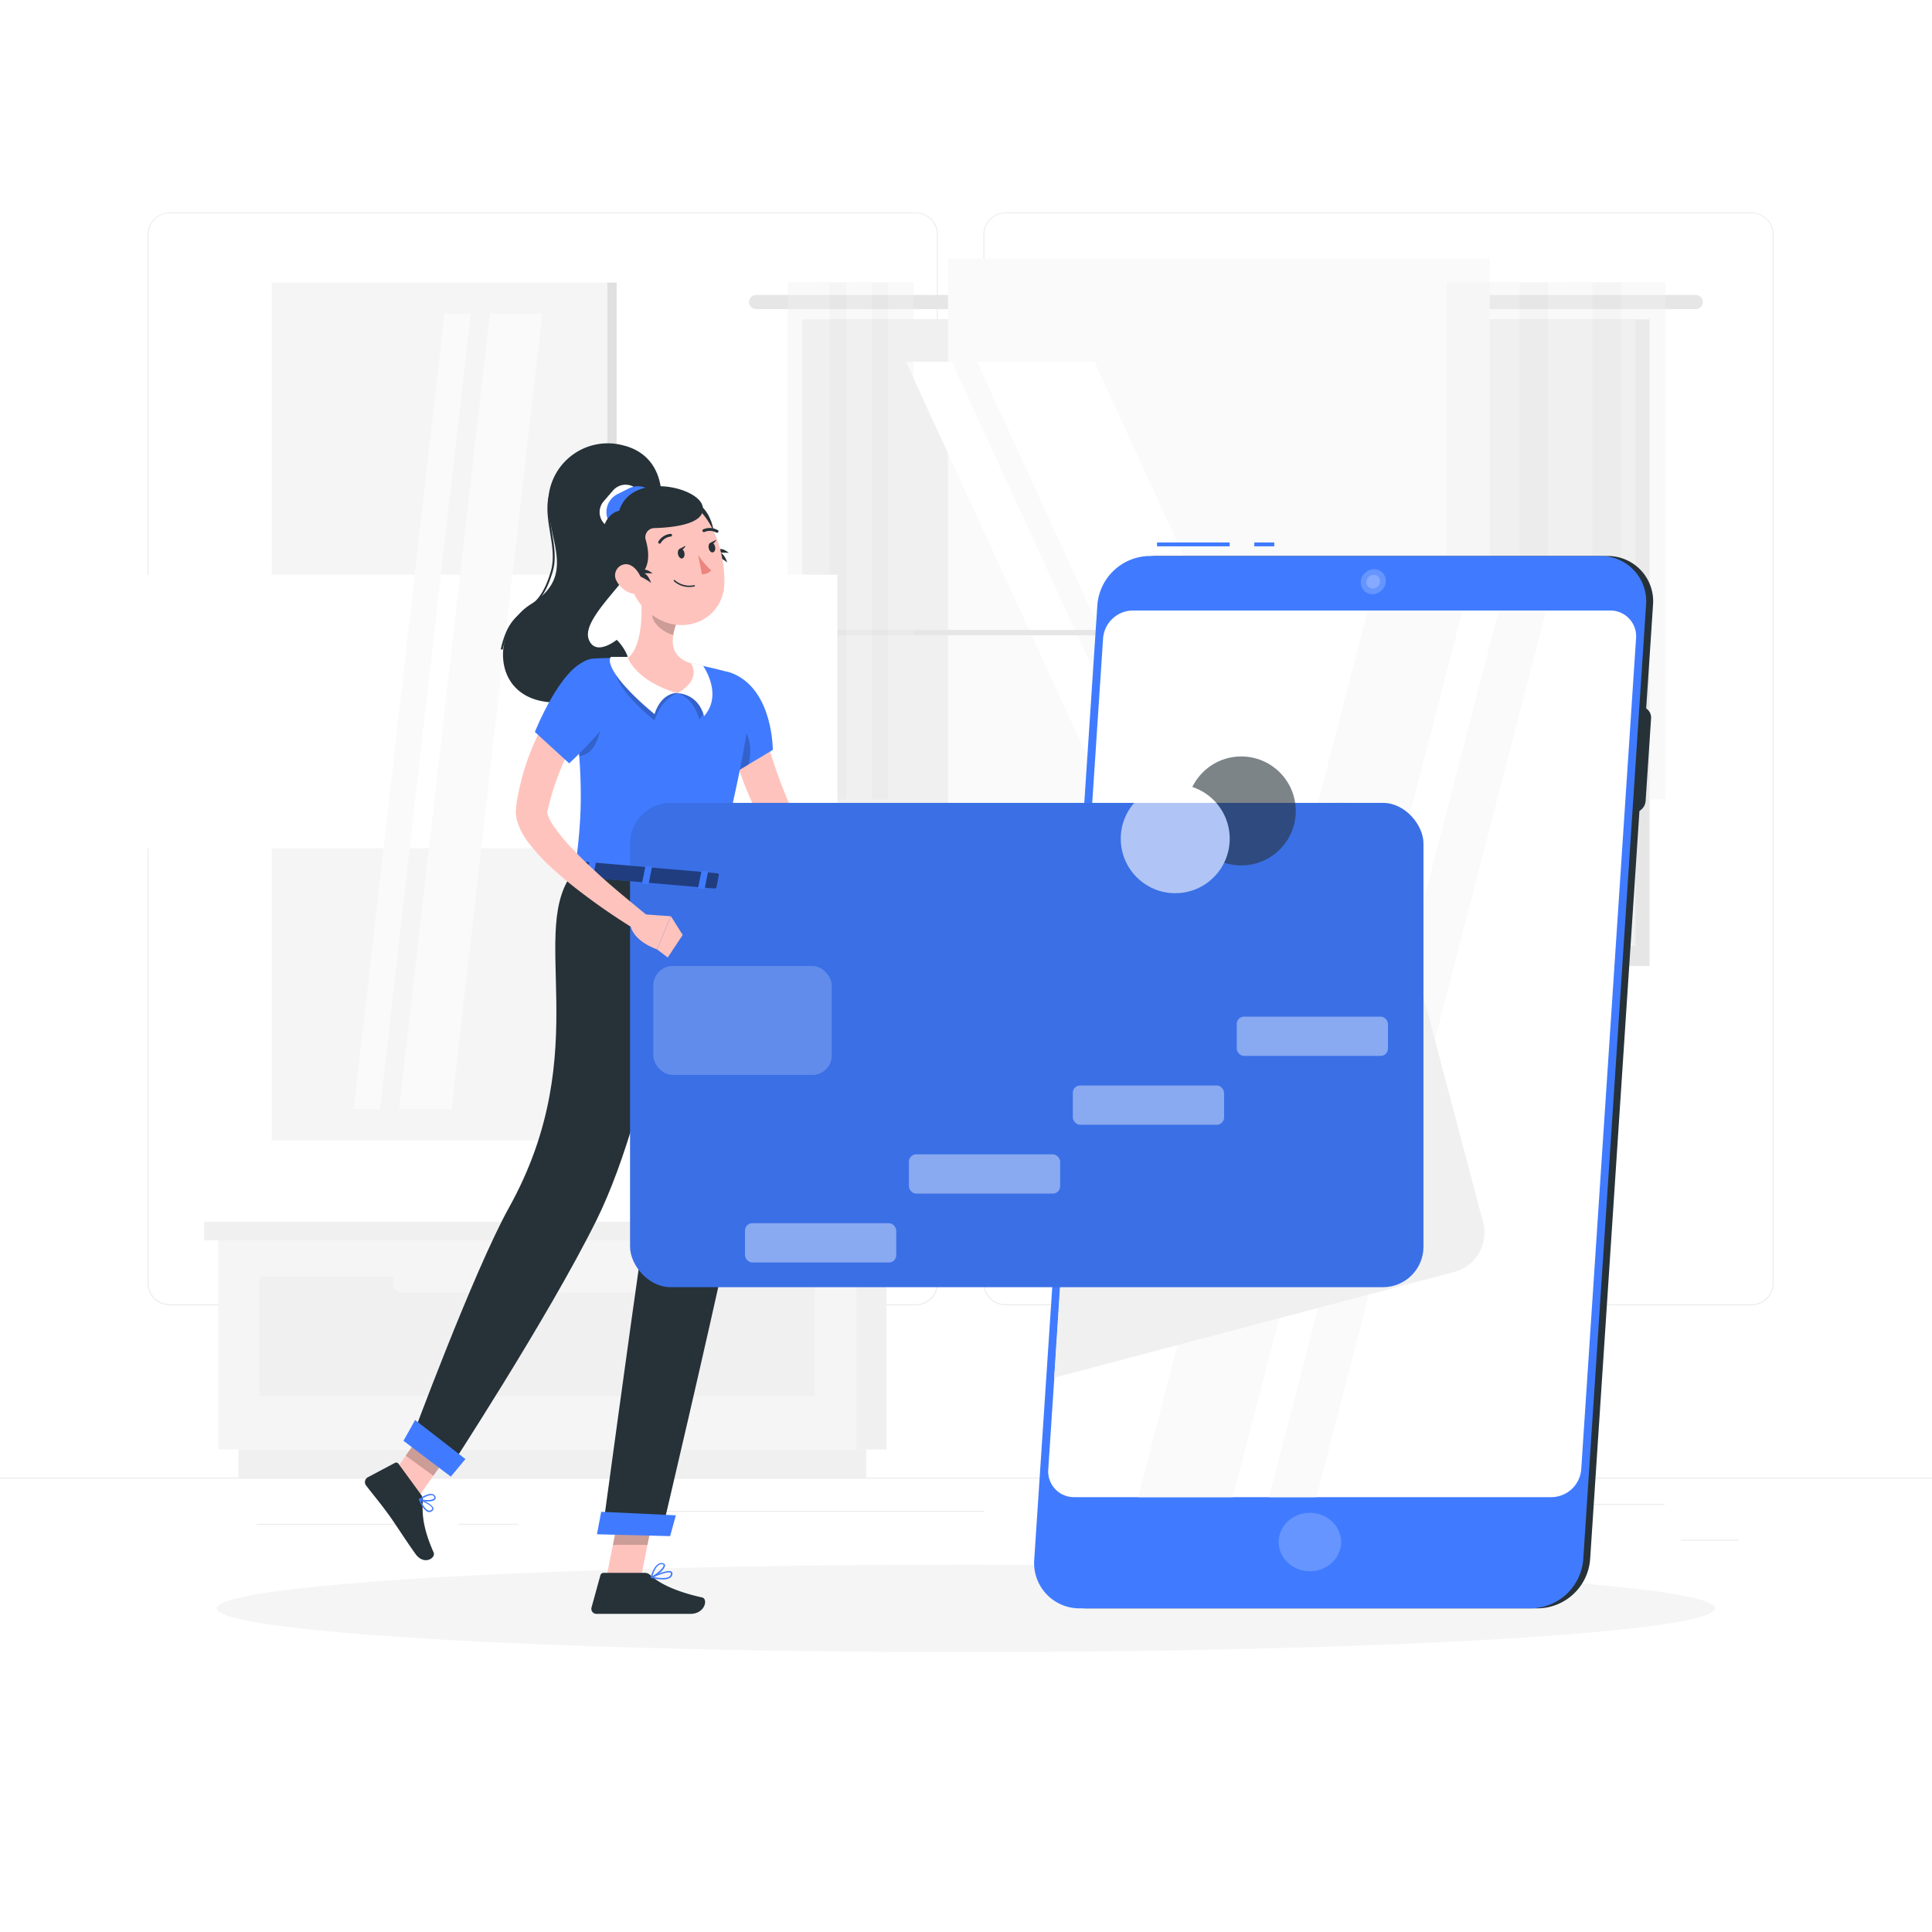 <svg class="animated" id="freepik_stories-mobile-payments" xmlns="http://www.w3.org/2000/svg" viewBox="0 0 500 500" version="1.1" xmlns:xlink="http://www.w3.org/1999/xlink" xmlns:svgjs="http://svgjs.com/svgjs"><style>svg#freepik_stories-mobile-payments:not(.animated) .animable {opacity: 0;}svg#freepik_stories-mobile-payments.animated #freepik--Character--inject-31 {animation: 3s Infinite  linear floating;animation-delay: 0s;}            @keyframes floating {                0% {                    opacity: 1;                    transform: translateY(0px);                }                50% {                    transform: translateY(-10px);                }                100% {                    opacity: 1;                    transform: translateY(0px);                }            }        </style><g id="freepik--background-complete--inject-31" style="transform-origin: 250px 228.23px 0px;" class="animable"><rect y="382.4" width="500" height="0.25" style="fill: rgb(235, 235, 235); transform-origin: 250px 382.525px 0px;" id="elt1t9teb3tmi" class="animable"></rect><rect x="435" y="398.49" width="14.9" height="0.25" style="fill: rgb(235, 235, 235); transform-origin: 442.45px 398.615px 0px;" id="elpv5or397r3n" class="animable"></rect><rect x="322.53" y="401.21" width="8.69" height="0.25" style="fill: rgb(235, 235, 235); transform-origin: 326.875px 401.335px 0px;" id="el21bzufxeymt" class="animable"></rect><rect x="396.59" y="389.21" width="34.19" height="0.25" style="fill: rgb(235, 235, 235); transform-origin: 413.685px 389.335px 0px;" id="el34nvyua34wh" class="animable"></rect><rect x="66.44" y="394.37" width="43.19" height="0.25" style="fill: rgb(235, 235, 235); transform-origin: 88.035px 394.495px 0px;" id="elahcljvnoqll" class="animable"></rect><rect x="118.53" y="394.37" width="15.58" height="0.25" style="fill: rgb(235, 235, 235); transform-origin: 126.32px 394.495px 0px;" id="elnjhrj9gi0em" class="animable"></rect><rect x="161.08" y="391.01" width="93.68" height="0.25" style="fill: rgb(235, 235, 235); transform-origin: 207.92px 391.135px 0px;" id="el02jyc8cseazk" class="animable"></rect><path d="M237,337.8H43.91a5.71,5.71,0,0,1-5.7-5.71V60.66A5.71,5.71,0,0,1,43.91,55H237a5.71,5.71,0,0,1,5.71,5.71V332.09A5.71,5.71,0,0,1,237,337.8ZM43.91,55.2a5.46,5.46,0,0,0-5.45,5.46V332.09a5.46,5.46,0,0,0,5.45,5.46H237a5.47,5.47,0,0,0,5.46-5.46V60.66A5.47,5.47,0,0,0,237,55.2Z" style="fill: rgb(235, 235, 235); transform-origin: 140.461px 196.4px 0px;" id="elp8f2nqby6fq" class="animable"></path><path d="M453.31,337.8H260.21a5.72,5.72,0,0,1-5.71-5.71V60.66A5.72,5.72,0,0,1,260.21,55h193.1A5.71,5.71,0,0,1,459,60.66V332.09A5.71,5.71,0,0,1,453.31,337.8ZM260.21,55.2a5.47,5.47,0,0,0-5.46,5.46V332.09a5.47,5.47,0,0,0,5.46,5.46h193.1a5.47,5.47,0,0,0,5.46-5.46V60.66a5.47,5.47,0,0,0-5.46-5.46Z" style="fill: rgb(235, 235, 235); transform-origin: 356.75px 196.4px 0px;" id="elnj82bgzl3o" class="animable"></path><g id="elysv3i23yyc"><rect x="221.5" y="321" width="7.9" height="54.1" style="fill: rgb(240, 240, 240); transform-origin: 225.45px 348.05px 0px; transform: rotate(180deg);" class="animable"></rect></g><g id="elpz4ff4kaut"><rect x="61.7" y="375.1" width="162.48" height="7.3" style="fill: rgb(240, 240, 240); transform-origin: 142.94px 378.75px 0px; transform: rotate(180deg);" class="animable"></rect></g><rect x="56.49" y="321" width="165.01" height="54.1" style="fill: rgb(245, 245, 245); transform-origin: 138.995px 348.05px 0px;" id="eleav8p3howj" class="animable"></rect><rect x="67.16" y="330.42" width="143.66" height="30.9" style="fill: rgb(240, 240, 240); transform-origin: 138.99px 345.87px 0px;" id="elautgvfrnf6" class="animable"></rect><g id="ele7jgdaju1x4"><rect x="101.67" y="329.38" width="74.64" height="5.18" rx="2.37" style="fill: rgb(245, 245, 245); transform-origin: 138.99px 331.97px 0px; transform: rotate(180deg);" class="animable"></rect></g><g id="el90b31hwxdlk"><rect x="52.87" y="316.17" width="168.63" height="4.83" style="fill: rgb(240, 240, 240); transform-origin: 137.185px 318.585px 0px; transform: rotate(180deg);" class="animable"></rect></g><rect x="221.5" y="316.17" width="11.69" height="4.83" style="fill: rgb(230, 230, 230); transform-origin: 227.345px 318.585px 0px;" id="el5ucwdnon5jm" class="animable"></rect><g id="elvolhdmi5p2e"><rect x="215.47" y="82.65" width="211.43" height="162.15" style="fill: rgb(230, 230, 230); transform-origin: 321.185px 163.725px 0px; transform: rotate(180deg);" class="animable"></rect></g><path d="M195.68,76.35H438.86a1.83,1.83,0,0,1,1.83,1.83h0A1.83,1.83,0,0,1,438.86,80H195.68a1.83,1.83,0,0,1-1.84-1.83h0A1.83,1.83,0,0,1,195.68,76.35Z" style="fill: rgb(230, 230, 230); transform-origin: 317.266px 78.176px 0px;" id="el8r4xxm05q8y" class="animable"></path><g id="el60534g82kyr"><rect x="207.63" y="82.65" width="215.61" height="162.15" style="fill: rgb(240, 240, 240); transform-origin: 315.435px 163.725px 0px; transform: rotate(180deg);" class="animable"></rect></g><polygon points="215.47 244.81 426.9 244.81 426.9 250 210.07 250 215.47 244.81" style="fill: rgb(230, 230, 230); transform-origin: 318.485px 247.405px 0px;" id="elfz6k4mrkcot" class="animable"></polygon><polygon points="194.57 244.81 410.18 244.81 404.78 250 189.18 250 194.57 244.81" style="fill: rgb(240, 240, 240); transform-origin: 299.68px 247.405px 0px;" id="el7f1sjpvmhj8" class="animable"></polygon><g id="el3fe04vdnts3"><rect x="245.33" y="66.9" width="140.21" height="193.66" style="fill: rgb(250, 250, 250); transform-origin: 315.435px 163.73px 0px; transform: rotate(90deg);" class="animable"></rect></g><polygon points="347.64 233.83 283.25 93.63 252.84 93.63 317.24 233.83 347.64 233.83" style="fill: rgb(255, 255, 255); transform-origin: 300.24px 163.73px 0px;" id="el3o4j1ggsc7j" class="animable"></polygon><polygon points="310.71 233.83 246.31 93.63 234.46 93.63 298.86 233.83 310.71 233.83" style="fill: rgb(255, 255, 255); transform-origin: 272.585px 163.73px 0px;" id="el4sfy5808025" class="animable"></polygon><g id="el95vet5vdqe"><rect x="149.2" y="163.03" width="140.21" height="1.39" style="fill: rgb(230, 230, 230); transform-origin: 219.305px 163.725px 0px; transform: rotate(90deg);" class="animable"></rect></g><g id="elptlxe8qlnnn"><g style="opacity: 0.4; transform-origin: 402.695px 139.975px 0px;" class="animable"><g id="elmo61rus9pdd"><rect x="412.14" y="73.07" width="18.88" height="133.81" style="fill: rgb(240, 240, 240); transform-origin: 421.58px 139.975px 0px; transform: rotate(180deg);" class="animable"></rect></g><g id="elv6ixj7h1c8q"><rect x="404.78" y="73.07" width="14.71" height="133.81" style="fill: rgb(230, 230, 230); transform-origin: 412.135px 139.975px 0px; transform: rotate(180deg);" class="animable"></rect></g><g id="eliq4vlu46t7"><rect x="393.25" y="73.07" width="18.88" height="133.81" style="fill: rgb(240, 240, 240); transform-origin: 402.69px 139.975px 0px; transform: rotate(180deg);" class="animable"></rect></g><g id="el4k41re5w0ny"><rect x="385.9" y="73.07" width="14.71" height="133.81" style="fill: rgb(230, 230, 230); transform-origin: 393.255px 139.975px 0px; transform: rotate(180deg);" class="animable"></rect></g><g id="ellteel9sh4qg"><rect x="374.37" y="73.07" width="18.88" height="133.81" style="fill: rgb(240, 240, 240); transform-origin: 383.81px 139.975px 0px; transform: rotate(180deg);" class="animable"></rect></g></g></g><g id="eld24kmkth2j"><g style="opacity: 0.4; transform-origin: 220.19px 139.975px 0px;" class="animable"><g id="elibn5wn3a6g"><rect x="225.63" y="73.07" width="10.88" height="133.81" style="fill: rgb(240, 240, 240); transform-origin: 231.07px 139.975px 0px; transform: rotate(180deg);" class="animable"></rect></g><g id="elzvjmk4lr2dl"><rect x="221.39" y="73.07" width="8.48" height="133.81" style="fill: rgb(230, 230, 230); transform-origin: 225.63px 139.975px 0px; transform: rotate(180deg);" class="animable"></rect></g><g id="el1q1eazva21dj"><rect x="214.75" y="73.07" width="10.88" height="133.81" style="fill: rgb(240, 240, 240); transform-origin: 220.19px 139.975px 0px; transform: rotate(180deg);" class="animable"></rect></g><g id="elpe0z9webq6"><rect x="210.51" y="73.07" width="8.48" height="133.81" style="fill: rgb(230, 230, 230); transform-origin: 214.75px 139.975px 0px; transform: rotate(180deg);" class="animable"></rect></g><g id="elrdc1ehsh3w"><rect x="203.87" y="73.07" width="10.88" height="133.81" style="fill: rgb(240, 240, 240); transform-origin: 209.31px 139.975px 0px; transform: rotate(180deg);" class="animable"></rect></g></g></g><rect x="70.33" y="73.15" width="86.87" height="221.96" style="fill: rgb(245, 245, 245); transform-origin: 113.765px 184.13px 0px;" id="el0amvw8inlec" class="animable"></rect><g id="elocq7jj90haf"><rect x="157.2" y="73.15" width="2.38" height="221.96" style="fill: rgb(224, 224, 224); transform-origin: 158.39px 184.13px 0px; transform: rotate(180deg);" class="animable"></rect></g><g id="elegqnqtjcc8n"><rect x="10.83" y="148.74" width="205.87" height="70.78" style="fill: rgb(255, 255, 255); transform-origin: 113.765px 184.13px 0px; transform: rotate(90deg);" class="animable"></rect></g><polygon points="103.29 287.06 126.78 81.19 140.33 81.19 116.85 287.06 103.29 287.06" style="fill: rgb(250, 250, 250); transform-origin: 121.81px 184.125px 0px;" id="elqgm5g1umigl" class="animable"></polygon><polygon points="91.55 287.06 115.03 81.19 121.81 81.19 98.33 287.06 91.55 287.06" style="fill: rgb(250, 250, 250); transform-origin: 106.68px 184.125px 0px;" id="el17y9akb9giv" class="animable"></polygon></g><g id="freepik--Shadow--inject-31" style="transform-origin: 250px 416.24px 0px;" class="animable"><ellipse id="freepik--path--inject-31" cx="250" cy="416.24" rx="193.89" ry="11.32" style="fill: rgb(245, 245, 245); transform-origin: 250px 416.24px 0px;" class="animable"></ellipse></g><g id="freepik--Device--inject-31" style="transform-origin: 347.73px 278.314px 0px;" class="animable"><path d="M398.05,416.24H281.25a11.72,11.72,0,0,1-11.81-12.64l16.3-247.07a13.74,13.74,0,0,1,13.47-12.64H416a11.72,11.72,0,0,1,11.8,12.64L411.52,403.6A13.74,13.74,0,0,1,398.05,416.24Z" style="fill: rgb(38, 50, 56); transform-origin: 348.621px 280.064px 0px;" id="elewthxpq8pdk" class="animable"></path><path d="M422.64,210.33H408.5a2.83,2.83,0,0,1-2.85-3.05l1.41-21.4a3.32,3.32,0,0,1,3.26-3h14.13a2.83,2.83,0,0,1,2.85,3l-1.41,21.4A3.31,3.31,0,0,1,422.64,210.33Z" style="fill: rgb(38, 50, 56); transform-origin: 416.473px 196.604px 0px;" id="elgejha4la4ye" class="animable"></path><rect x="324.61" y="140.39" width="5.17" height="1" style="fill: rgb(64, 123, 255); transform-origin: 327.195px 140.89px 0px;" id="elt1drc5cxmzg" class="animable"></rect><rect x="299.44" y="140.39" width="18.8" height="1" style="fill: rgb(64, 123, 255); transform-origin: 308.84px 140.89px 0px;" id="elqt2w0by4la" class="animable"></rect><path d="M396.27,416.24H279.47a11.73,11.73,0,0,1-11.81-12.64L284,156.53a13.74,13.74,0,0,1,13.47-12.64h116.8A11.72,11.72,0,0,1,426,156.53L409.74,403.6A13.74,13.74,0,0,1,396.27,416.24Z" style="fill: rgb(64, 123, 255); transform-origin: 346.83px 280.064px 0px;" id="elkxjh14oic2" class="animable"></path><path d="M401.57,387.46H278a6.66,6.66,0,0,1-6.71-7.18l14.19-215.1A7.8,7.8,0,0,1,293.1,158H416.7a6.66,6.66,0,0,1,6.71,7.18l-14.19,215.1A7.8,7.8,0,0,1,401.57,387.46Z" style="fill: rgb(255, 255, 255); transform-origin: 347.35px 272.73px 0px;" id="el6l0um4n9714" class="animable"></path><polygon points="378.52 158 353.98 158 294.53 387.46 319.07 387.46 378.52 158" style="fill: rgb(250, 250, 250); transform-origin: 336.525px 272.73px 0px;" id="elxsv1vtsxo99" class="animable"></polygon><polygon points="400.14 158 387.87 158 328.42 387.46 340.69 387.46 400.14 158" style="fill: rgb(250, 250, 250); transform-origin: 364.28px 272.73px 0px;" id="eli56afykhj7" class="animable"></polygon><path d="M383.84,316.36,357.16,215.45a10.49,10.49,0,0,0-12.8-7.45l-63.12,16.68-8.42,131.86,103.57-27.37A10.51,10.51,0,0,0,383.84,316.36Z" style="fill: rgb(240, 240, 240); transform-origin: 328.502px 282.096px 0px;" id="elrh6gdepcans" class="animable"></path><g id="eluo788swk8"><ellipse cx="339" cy="399.08" rx="8.08" ry="7.56" style="fill: rgb(255, 255, 255); opacity: 0.2; transform-origin: 339px 399.08px 0px; transform: rotate(-44.05deg);" class="animable"></ellipse></g><g id="el62jkymufjk9"><path d="M358.63,150.54a3.51,3.51,0,0,1-3.45,3.23,3,3,0,0,1-3-3.23,3.5,3.5,0,0,1,3.45-3.23A3,3,0,0,1,358.63,150.54Z" style="fill: rgb(255, 255, 255); opacity: 0.2; transform-origin: 355.404px 150.539px 0px;" class="animable"></path></g><g id="elbjuxv5sh05n"><path d="M357.17,150.54a1.92,1.92,0,0,1-1.89,1.78,1.64,1.64,0,0,1-1.66-1.78,1.92,1.92,0,0,1,1.89-1.78A1.64,1.64,0,0,1,357.17,150.54Z" style="fill: rgb(255, 255, 255); opacity: 0.2; transform-origin: 355.395px 150.541px 0px;" class="animable"></path></g></g><g id="freepik--Character--inject-31" style="transform-origin: 237.93px 266.203px 0px;" class="animable animator-active"><path d="M169.32,138.06c3.73-9.17,2.39-20.34-8.19-22.84a15.41,15.41,0,0,0-19.24,15.59c.42,10,7,18.33-4.53,25.58s-10.3,29.1,12,24.88,10.25-15.69,10.25-15.69-5.47,4.46-7.23-.08C150.15,159.62,165,148.79,169.32,138.06Z" style="fill: rgb(38, 50, 56); transform-origin: 150.693px 148.27px 0px;" id="elqoiivl6sung" class="animable"></path><path d="M130.08,168.14l-.49-.11c1.49-6.67,3.83-8.39,6.3-10.21s4.81-3.55,6.7-10.11c.89-3.09.33-6.51-.22-9.81-.7-4.21-1.42-8.57.75-12.47l.43.25c-2.08,3.74-1.37,8-.69,12.14.56,3.36,1.14,6.83.21,10-1.93,6.72-4.45,8.57-6.88,10.37S131.53,161.66,130.08,168.14Z" style="fill: rgb(38, 50, 56); transform-origin: 136.576px 146.785px 0px;" id="elgiac6m9t9e5" class="animable"></path><path d="M197.72,188.43c.07.34.19.85.3,1.31l.35,1.41c.24.95.51,1.9.79,2.85.57,1.89,1.18,3.8,1.84,5.68a120,120,0,0,0,4.52,11.13l1.26,2.63a4,4,0,0,0,.89,1.25,8.24,8.24,0,0,0,3.89,1.72,35.37,35.37,0,0,0,11.29,0l1.35,4.25a31.84,31.84,0,0,1-3.17,1.2,32.7,32.7,0,0,1-3.26.9,26.35,26.35,0,0,1-7,.65,14.88,14.88,0,0,1-7.77-2.45,11.32,11.32,0,0,1-3.22-3.42l-.16-.25-.1-.17-.2-.36-.41-.7-.81-1.42a98.41,98.41,0,0,1-5.5-11.82c-.76-2-1.51-4.09-2.12-6.2-.3-1-.6-2.11-.87-3.19s-.51-2.1-.73-3.38Z" style="fill: rgb(255, 195, 189); transform-origin: 206.539px 205.932px 0px;" id="el1yhexpafdxa" class="animable"></path><path d="M190,174.45c10.09,4.5,10,19.62,10,19.62l-10.63,6.39s-8-11.84-7.4-17.22C182.56,177.63,184.28,171.92,190,174.45Z" style="fill: rgb(64, 123, 255); transform-origin: 190.969px 187.146px 0px;" id="el2y8fb7j7pep" class="animable"></path><g id="elpe0cgiz1dhi"><path d="M191.59,187.35c-2.76-2.79-5.19.43-7.41,4a77.84,77.84,0,0,0,5.19,9.13l4.36-2.62C194.59,194.53,194.34,190.15,191.59,187.35Z" style="opacity: 0.2; transform-origin: 189.174px 193.387px 0px;" class="animable"></path></g><path d="M221.8,216.79l7.1-3.54.08,9.29s-5.3.92-8.83-2.8Z" style="fill: rgb(255, 195, 189); transform-origin: 224.564px 217.945px 0px;" id="eli2i27frpuic" class="animable"></path><polygon points="236.53 214.9 235.31 221.8 228.98 222.54 228.9 213.25 236.53 214.9" style="fill: rgb(255, 195, 189); transform-origin: 232.715px 217.895px 0px;" id="elo55539pjhe" class="animable"></polygon><polygon points="156.81 408.86 165.59 409.7 169.68 389.27 160.9 388.43 156.81 408.86" style="fill: rgb(255, 195, 189); transform-origin: 163.245px 399.065px 0px;" id="elwz8nejjeaka" class="animable"></polygon><polygon points="99.24 384.91 106.38 390.11 118.29 373.21 111.14 368.01 99.24 384.91" style="fill: rgb(255, 195, 189); transform-origin: 108.765px 379.06px 0px;" id="eltlgqs0o3xl" class="animable"></polygon><path d="M109,386.86l-5.88-8.05a.7.7,0,0,0-.91-.22l-7.05,3.74a1.43,1.43,0,0,0-.43,2.09c2.1,2.77,3.25,4,5.84,7.55,1.6,2.18,4.8,7.23,7,10.24s5.29,1,4.65-.45c-2.9-6.51-3-10.32-2.78-13.37A2.28,2.28,0,0,0,109,386.86Z" style="fill: rgb(38, 50, 56); transform-origin: 103.377px 391.139px 0px;" id="elvoxawwvbmgq" class="animable"></path><path d="M166.75,407.05H156.21a.86.86,0,0,0-.83.64L153.09,416a1.31,1.31,0,0,0,1.28,1.67c3.72,0,5.48,0,10.11,0h14.17c3.85,0,4.65-3.89,3.06-4.25-7.14-1.58-11.26-3.76-13.47-5.84A2.16,2.16,0,0,0,166.75,407.05Z" style="fill: rgb(38, 50, 56); transform-origin: 167.76px 412.361px 0px;" id="el9kgc03spwl" class="animable"></path><g id="elyugp83oq7ec"><polygon points="169.68 389.28 167.57 399.81 158.62 399.81 160.9 388.44 169.68 389.28" style="opacity: 0.2; transform-origin: 164.15px 394.125px 0px;" class="animable"></polygon></g><g id="el6qrxer2fdo5"><polygon points="111.14 368.01 118.29 373.22 112.15 381.93 105 376.72 111.14 368.01" style="opacity: 0.2; transform-origin: 111.645px 374.97px 0px;" class="animable"></polygon></g><path d="M194.16,182.42c-.62,6.75-2.86,20-9.41,45.89l-35.94-3.11c1.73-13.49,2.54-22.23-.84-47.77a6.21,6.21,0,0,1,5.78-7c2.59-.14,5.67-.23,8.76-.11a115.11,115.11,0,0,1,16.32,1.41c3.17.57,6.55,1.39,9.3,2.11A8.12,8.12,0,0,1,194.16,182.42Z" style="fill: rgb(64, 123, 255); transform-origin: 171.055px 199.285px 0px;" id="elwjahqd1rd4d" class="animable"></path><g id="elwt4vvtu34n"><path d="M148.89,184.91c.46,4,.8,7.57,1,10.77,3.31-.29,5.75-3.92,6-11.51C154.65,180.5,151.7,181.83,148.89,184.91Z" style="opacity: 0.2; transform-origin: 152.391px 188.814px 0px;" class="animable"></path></g><path d="M184.75,228.31s12.16,53.8,4,91.73c-5.43,25.4-17.52,76.71-17.52,76.71l-15.33-.39s7.32-53.85,10.39-75c5.25-36.22-7.9-95.29-7.9-95.29Z" style="fill: rgb(38, 50, 56); transform-origin: 173.732px 311.41px 0px;" id="eltr9r5mw6n" class="animable"></path><g id="elpsgook32ats"><path d="M170.73,239.18l-7.67,12.09a370.91,370.91,0,0,1,4.39,43.3C178.23,275.27,173.12,249.39,170.73,239.18Z" style="opacity: 0.2; transform-origin: 168.555px 266.875px 0px;" class="animable"></path></g><polygon points="173.43 397.55 154.49 397.07 155.59 391.25 174.91 392.16 173.43 397.55" style="fill: rgb(64, 123, 255); transform-origin: 164.7px 394.4px 0px;" id="el539o37xcvjx" class="animable"></polygon><path d="M176.89,227.74s-7.13,57.05-22.6,88.2c-12.49,25.16-38.62,65.15-38.62,65.15l-9.55-7.65s16.34-44.23,25.62-60.94c22.77-41,4.16-72.25,17.07-87.3Z" style="fill: rgb(38, 50, 56); transform-origin: 141.506px 303.145px 0px;" id="el2lv76x1n1hv" class="animable"></path><g id="elxi5yd8i1iao"><rect x="163.06" y="207.79" width="205.33" height="125.33" rx="10.48" style="fill: rgb(64, 123, 255); transform-origin: 265.725px 270.455px 0px; transform: rotate(-22.79deg);" class="animable"></rect></g><g id="elsv6y3bvp81q"><rect x="163.06" y="207.79" width="205.33" height="125.33" rx="10.48" style="opacity: 0.1; transform-origin: 265.725px 270.455px 0px; transform: rotate(-22.79deg);" class="animable"></rect></g><g id="elgi51euwopgs"><rect x="169.08" y="250" width="46.18" height="28.19" rx="5.04" style="fill: rgb(255, 255, 255); opacity: 0.2; transform-origin: 192.17px 264.095px 0px; transform: rotate(-22.79deg);" class="animable"></rect></g><g id="ela3abobiz28u"><rect x="192.8" y="316.56" width="39.15" height="10.17" rx="1.89" style="fill: rgb(255, 255, 255); opacity: 0.4; transform-origin: 212.375px 321.645px 0px; transform: rotate(-22.79deg);" class="animable"></rect></g><g id="eljjoiavkiifp"><rect x="235.22" y="298.74" width="39.15" height="10.17" rx="1.89" style="fill: rgb(255, 255, 255); opacity: 0.4; transform-origin: 254.795px 303.825px 0px; transform: rotate(-22.79deg);" class="animable"></rect></g><g id="el0751412jw6b5"><rect x="277.64" y="280.92" width="39.15" height="10.17" rx="1.89" style="fill: rgb(255, 255, 255); opacity: 0.4; transform-origin: 297.215px 286.005px 0px; transform: rotate(-22.79deg);" class="animable"></rect></g><g id="elwp5xogxs1rl"><rect x="320.06" y="263.1" width="39.15" height="10.17" rx="1.89" style="fill: rgb(255, 255, 255); opacity: 0.4; transform-origin: 339.635px 268.185px 0px; transform: rotate(-22.79deg);" class="animable"></rect></g><g id="elrqyt36hfyj"><g style="opacity: 0.6; transform-origin: 312.695px 213.465px 0px;" class="animable"><g id="elj698xztsxsc"><circle cx="321.24" cy="209.87" r="14.1" style="fill: rgb(38, 50, 56); transform-origin: 321.24px 209.87px 0px; transform: rotate(-13.27deg);" class="animable"></circle></g><g id="elhe645yhl2h6"><circle cx="304.15" cy="217.06" r="14.1" style="fill: rgb(255, 255, 255); transform-origin: 304.15px 217.06px 0px; transform: rotate(-53.14deg);" class="animable"></circle></g></g></g><polygon points="116.67 382.15 104.42 372.88 107.43 367.5 120.45 377.6 116.67 382.15" style="fill: rgb(64, 123, 255); transform-origin: 112.435px 374.825px 0px;" id="el2ucre8ih4lx" class="animable"></polygon><path d="M148.45,223.05l-1.9,3.08c-.15.23.13.52.54.55l37.7,3.26c.32,0,.6-.11.64-.31l.6-3.19c.05-.22-.22-.43-.57-.46l-36.4-3.15A.67.67,0,0,0,148.45,223.05Z" style="fill: rgb(64, 123, 255); transform-origin: 166.271px 226.381px 0px;" id="elz7dfg8c91v" class="animable"></path><g id="el1v8xihhw5pm"><path d="M148.45,223.05l-1.9,3.08c-.15.23.13.52.54.55l37.7,3.26c.32,0,.6-.11.64-.31l.6-3.19c.05-.22-.22-.43-.57-.46l-36.4-3.15A.67.67,0,0,0,148.45,223.05Z" style="opacity: 0.5; transform-origin: 166.271px 226.381px 0px;" class="animable"></path></g><path d="M153,227.54l-1-.08c-.19,0-.33-.13-.31-.25l.82-4.14c0-.13.2-.21.4-.19l1,.08c.2,0,.34.13.31.25l-.82,4.14C153.36,227.47,153.18,227.56,153,227.54Z" style="fill: rgb(64, 123, 255); transform-origin: 152.957px 225.209px 0px;" id="eli5ye6dzjwlq" class="animable"></path><path d="M182,230.05l-1-.08c-.19,0-.33-.13-.31-.25l.82-4.14a.36.36,0,0,1,.4-.19l1,.08c.2,0,.34.13.31.25l-.82,4.14C182.39,230,182.21,230.07,182,230.05Z" style="fill: rgb(64, 123, 255); transform-origin: 181.957px 227.719px 0px;" id="eldue77hfkoi" class="animable"></path><path d="M167.5,228.8l-1-.09c-.2,0-.34-.13-.31-.25l.82-4.14c0-.12.2-.21.39-.19l1,.09c.19,0,.33.13.31.25l-.82,4.14C167.87,228.73,167.7,228.81,167.5,228.8Z" style="fill: rgb(64, 123, 255); transform-origin: 167.449px 226.463px 0px;" id="elrlgi3vntzd" class="animable"></path><path d="M111.24,391.31a1,1,0,0,1-.34,0c-1.09-.22-2-2.07-2.48-3.15a.17.17,0,0,1,0-.19.15.15,0,0,1,.18,0c.34.12,3.32,1.27,3.55,2.36a.65.65,0,0,1-.22.65A1.23,1.23,0,0,1,111.24,391.31Zm-2.33-2.92c.68,1.49,1.44,2.44,2.06,2.56a.84.84,0,0,0,.76-.28.32.32,0,0,0,.12-.33C111.71,389.67,109.94,388.81,108.91,388.39Z" style="fill: rgb(64, 123, 255); transform-origin: 110.279px 389.631px 0px;" id="elgvxbb8lfbyk" class="animable"></path><path d="M111.33,388.53a6.24,6.24,0,0,1-2.82-.3.17.17,0,0,1-.1-.14.17.17,0,0,1,.07-.16c.09-.06,2.15-1.56,3.39-1.28a1.06,1.06,0,0,1,.73.53.71.71,0,0,1,0,.88A2,2,0,0,1,111.33,388.53ZM109,388c1,.29,2.87.31,3.33-.2.08-.08.15-.21,0-.47a.7.7,0,0,0-.49-.36C111,386.8,109.56,387.63,109,388Z" style="fill: rgb(64, 123, 255); transform-origin: 110.582px 387.596px 0px;" id="el4mlr6vb4t4w" class="animable"></path><path d="M171.43,408.75a14.68,14.68,0,0,1-2.88-.36.18.18,0,0,1,0-.33c.44-.21,4.26-2,5.22-1.32a.55.55,0,0,1,.25.54,1.25,1.25,0,0,1-.52,1A3.4,3.4,0,0,1,171.43,408.75Zm-2.28-.6c1.14.21,3.24.49,4.1-.16a1,1,0,0,0,.38-.73c0-.14,0-.2-.09-.23C173,406.66,170.74,407.45,169.15,408.15Z" style="fill: rgb(64, 123, 255); transform-origin: 171.232px 407.676px 0px;" id="elycye9a14d7c" class="animable"></path><path d="M168.59,408.39a.15.15,0,0,1-.11,0,.16.16,0,0,1-.06-.17c0-.17.9-3.94,3-3.7.52.07.66.32.69.53.13,1-2.28,2.9-3.44,3.37Zm2.62-3.57c-1.33,0-2.1,2.2-2.36,3.08,1.25-.66,3-2.23,2.89-2.84,0-.05,0-.19-.39-.23Z" style="fill: rgb(64, 123, 255); transform-origin: 170.264px 406.465px 0px;" id="elix09vqclex" class="animable"></path><path d="M152.79,185.09l-.53.75-.58.85c-.39.58-.78,1.17-1.15,1.78-.76,1.2-1.45,2.45-2.15,3.7a65.66,65.66,0,0,0-3.64,7.79,66.7,66.7,0,0,0-2.63,8.15l-.47,2c0-.06-.06.15.05.53a11.25,11.25,0,0,0,1.49,3,49,49,0,0,0,5.42,6.51c2,2.12,4.22,4.17,6.43,6.21s4.53,4,6.85,5.93,4.69,3.88,7,5.76l-2.5,3.69a164.4,164.4,0,0,1-15.49-10.42c-2.5-1.88-4.95-3.86-7.32-6a50.94,50.94,0,0,1-6.77-7.21,17.7,17.7,0,0,1-2.8-5.11,9.17,9.17,0,0,1-.43-4l0-.28,0-.15.05-.3.1-.61.21-1.21a65.52,65.52,0,0,1,2.48-9.49,75,75,0,0,1,3.89-9c.75-1.46,1.57-2.87,2.45-4.26.43-.7.88-1.39,1.35-2.08l.74-1c.26-.35.48-.66.83-1.09Z" style="fill: rgb(255, 195, 189); transform-origin: 151.195px 210.635px 0px;" id="eleeo81upam6g" class="animable"></path><path d="M151.9,171c-6.86,1.8-13.48,18.43-13.48,18.43l8.88,8.12s13.95-12.72,13.48-18.46C160.39,174.21,157.41,169.54,151.9,171Z" style="fill: rgb(64, 123, 255); transform-origin: 149.607px 184.139px 0px;" id="eljlfc32ciu" class="animable"></path><g id="elju81atizfia"><path d="M162.51,170a17.46,17.46,0,0,1-3.82.35c-.27,4.94,2.9,9.71,10.69,16.11,1.87-5.83,6-7.09,6-7.09Z" style="opacity: 0.2; transform-origin: 167.027px 178.23px 0px;" class="animable"></path></g><g id="elnyucweu4qtb"><path d="M178.83,171.57s.91.13,3.08.63c1.45,2.23,3.33,9.1-.94,14-1.66-6-5.62-6.76-5.62-6.76Z" style="opacity: 0.2; transform-origin: 179.475px 178.885px 0px;" class="animable"></path></g><path d="M162.51,170s-2,0-4.44,0c-1.45,2.23,3.54,8.41,11.32,14.81,1.87-5.83,6-5.48,6-5.48Z" style="fill: rgb(255, 255, 255); transform-origin: 166.605px 177.404px 0px;" id="elm0ntyez0if" class="animable"></path><path d="M178.83,171.57s.91.13,3.08.63c1.45,2.23,4.58,8.27.31,13.13-1.66-6-6.87-5.92-6.87-5.92Z" style="fill: rgb(255, 255, 255); transform-origin: 179.865px 178.449px 0px;" id="ellikel3oepo" class="animable"></path><path d="M165.72,152.05c.58,5.34.77,15-3.21,18.24,0,0,2.07,6,12.84,9.12,6.48-3.74,3.48-7.71,3.48-7.71-5.73-1.9-5.2-6.23-3.83-10.23Z" style="fill: rgb(255, 195, 189); transform-origin: 171.018px 165.73px 0px;" id="elhtihjbbhv2c" class="animable"></path><g id="el06uxbg1hrqlh"><path d="M169.5,155.9l5.5,5.57a16.7,16.7,0,0,0-.76,2.85c-2.21-.51-5.41-2.81-5.44-5.17A9.51,9.51,0,0,1,169.5,155.9Z" style="opacity: 0.2; transform-origin: 171.9px 160.109px 0px;" class="animable"></path></g><path d="M177.88,130.71c1.75-1.93,5.22.53,6.5,5.26,1.92,7-3.2,7.5-5.88,4S176.42,132.32,177.88,130.71Z" style="fill: rgb(38, 50, 56); transform-origin: 180.719px 136.07px 0px;" id="elf2ocoqsrsh" class="animable"></path><path d="M183.3,143a19.51,19.51,0,0,1,4.93,2.54C187.36,143.42,186.58,142.13,183.3,143Z" style="fill: rgb(38, 50, 56); transform-origin: 185.766px 144.133px 0px;" id="el4kgdet7gtqp" class="animable"></path><path d="M184.31,143.33a15.39,15.39,0,0,1,4.32-.24C187.21,142,186.18,141.46,184.31,143.33Z" style="fill: rgb(38, 50, 56); transform-origin: 186.469px 142.713px 0px;" id="elr8cw7qznvf" class="animable"></path><path d="M161,143.71c2.23,8.53,3,12.19,8.22,15.76,7.87,5.38,17.86.78,18.23-8.25.33-8.12-3.37-20.7-12.5-22.48A12,12,0,0,0,161,143.71Z" style="fill: rgb(255, 195, 189); transform-origin: 174.016px 145.135px 0px;" id="eligjigetzl6e" class="animable"></path><path d="M165.12,132.46l-2.47,2.87a4.28,4.28,0,0,1-6,.44h0a4.28,4.28,0,0,1-.45-6l2.47-2.86a4.29,4.29,0,0,1,6-.45h0A4.29,4.29,0,0,1,165.12,132.46Z" style="fill: rgb(255, 255, 255); transform-origin: 160.658px 131.119px 0px;" id="elqpixx4j921" class="animable"></path><path d="M167.4,135.66l-3,1.5a5.19,5.19,0,0,1-6.93-2.35h0a5.2,5.2,0,0,1,2.35-6.94l3-1.5a5.2,5.2,0,0,1,6.94,2.36h0A5.19,5.19,0,0,1,167.4,135.66Z" style="fill: rgb(64, 123, 255); transform-origin: 163.613px 131.766px 0px;" id="elutiow05x62d" class="animable"></path><path d="M163.56,150.09s6.16-1.41,3.54-10.42a2.36,2.36,0,0,1,2.22-3c6.94-.19,13.43-1.64,12.51-5.66-1.15-5.08-18.44-9-21.58,1.17C154.12,133.61,153.89,145.69,163.56,150.09Z" style="fill: rgb(38, 50, 56); transform-origin: 168.918px 137.961px 0px;" id="elg9k7jrojbe4" class="animable"></path><path d="M163.59,148.31a19.51,19.51,0,0,1,4.93,2.54C167.65,148.75,166.87,147.46,163.59,148.31Z" style="fill: rgb(38, 50, 56); transform-origin: 166.055px 149.449px 0px;" id="elyoz8kjh0lfm" class="animable"></path><path d="M164.6,148.66a15.39,15.39,0,0,1,4.32-.24C167.51,147.35,166.48,146.8,164.6,148.66Z" style="fill: rgb(38, 50, 56); transform-origin: 166.762px 148.049px 0px;" id="ellx3ubbkk58o" class="animable"></path><path d="M159.6,150.41a6.45,6.45,0,0,0,3.79,3.14c2.17.65,3.29-1.27,2.73-3.34-.51-1.86-2.25-4.43-4.44-4.18A2.9,2.9,0,0,0,159.6,150.41Z" style="fill: rgb(255, 195, 189); transform-origin: 162.721px 149.848px 0px;" id="el5ubkbnx51vv" class="animable"></path><path d="M175.46,143.42c.14.7.63,1.2,1.08,1.11s.72-.74.59-1.44-.63-1.2-1.09-1.11S175.32,142.71,175.46,143.42Z" style="fill: rgb(38, 50, 56); transform-origin: 176.293px 143.256px 0px;" id="elufrgw6ia49" class="animable"></path><path d="M183.41,141.85c.14.71.62,1.2,1.08,1.11s.72-.73.58-1.43-.62-1.2-1.08-1.11S183.27,141.15,183.41,141.85Z" style="fill: rgb(38, 50, 56); transform-origin: 184.24px 141.691px 0px;" id="el6axjbgu1jf" class="animable"></path><path d="M183.8,140.5l1.59-.82S184.78,141.17,183.8,140.5Z" style="fill: rgb(38, 50, 56); transform-origin: 184.596px 140.178px 0px;" id="el519oeuxdogt" class="animable"></path><path d="M180.68,143.61a19.14,19.14,0,0,0,3.39,4,3.08,3.08,0,0,1-2.42,1Z" style="fill: rgb(237, 132, 126); transform-origin: 182.375px 146.111px 0px;" id="elxfx6ku2r80s" class="animable"></path><path d="M178.4,151.92a5.8,5.8,0,0,1-4-1.53.18.18,0,0,1,0-.25.18.18,0,0,1,.25,0,5.7,5.7,0,0,0,5,1.29.17.17,0,0,1,.06.34A6.16,6.16,0,0,1,178.4,151.92Z" style="fill: rgb(38, 50, 56); transform-origin: 177.102px 151.006px 0px;" id="eljqxcxq8amie" class="animable"></path><path d="M170.69,140.69a.41.41,0,0,1-.18-.05.35.35,0,0,1-.12-.48,4.09,4.09,0,0,1,3.17-2,.36.36,0,0,1,.36.34.35.35,0,0,1-.34.36,3.4,3.4,0,0,0-2.59,1.71A.35.35,0,0,1,170.69,140.69Z" style="fill: rgb(38, 50, 56); transform-origin: 172.131px 139.426px 0px;" id="eli7m6lg6lzp" class="animable"></path><path d="M185.62,137.87a.33.33,0,0,1-.17,0,3.45,3.45,0,0,0-3.11-.2A.35.35,0,0,1,182,137a4.08,4.08,0,0,1,3.77.21.34.34,0,0,1,.13.47A.33.33,0,0,1,185.62,137.87Z" style="fill: rgb(38, 50, 56); transform-origin: 183.871px 137.26px 0px;" id="el5nw9ydgf5pf" class="animable"></path><path d="M165.61,236.56l8,.56L170,245.67s-6.68-2.11-6.95-7Z" style="fill: rgb(255, 195, 189); transform-origin: 168.33px 241.115px 0px;" id="elu72bzightpe" class="animable"></path><polygon points="176.68 241.96 172.81 247.8 170.01 245.67 173.64 237.12 176.68 241.96" style="fill: rgb(255, 195, 189); transform-origin: 173.345px 242.46px 0px;" id="el8vufs8qx816" class="animable"></polygon><path d="M175.85,142.06l1.59-.82S176.83,142.73,175.85,142.06Z" style="fill: rgb(38, 50, 56); transform-origin: 176.646px 141.736px 0px;" id="elfdhjann1r1q" class="animable"></path></g><defs>     <filter id="active" height="200%">         <feMorphology in="SourceAlpha" result="DILATED" operator="dilate" radius="2"></feMorphology>                <feFlood flood-color="#32DFEC" flood-opacity="1" result="PINK"></feFlood>        <feComposite in="PINK" in2="DILATED" operator="in" result="OUTLINE"></feComposite>        <feMerge>            <feMergeNode in="OUTLINE"></feMergeNode>            <feMergeNode in="SourceGraphic"></feMergeNode>        </feMerge>    </filter>    <filter id="hover" height="200%">        <feMorphology in="SourceAlpha" result="DILATED" operator="dilate" radius="2"></feMorphology>                <feFlood flood-color="#ff0000" flood-opacity="0.5" result="PINK"></feFlood>        <feComposite in="PINK" in2="DILATED" operator="in" result="OUTLINE"></feComposite>        <feMerge>            <feMergeNode in="OUTLINE"></feMergeNode>            <feMergeNode in="SourceGraphic"></feMergeNode>        </feMerge>            <feColorMatrix type="matrix" values="0   0   0   0   0                0   1   0   0   0                0   0   0   0   0                0   0   0   1   0 "></feColorMatrix>    </filter></defs></svg>